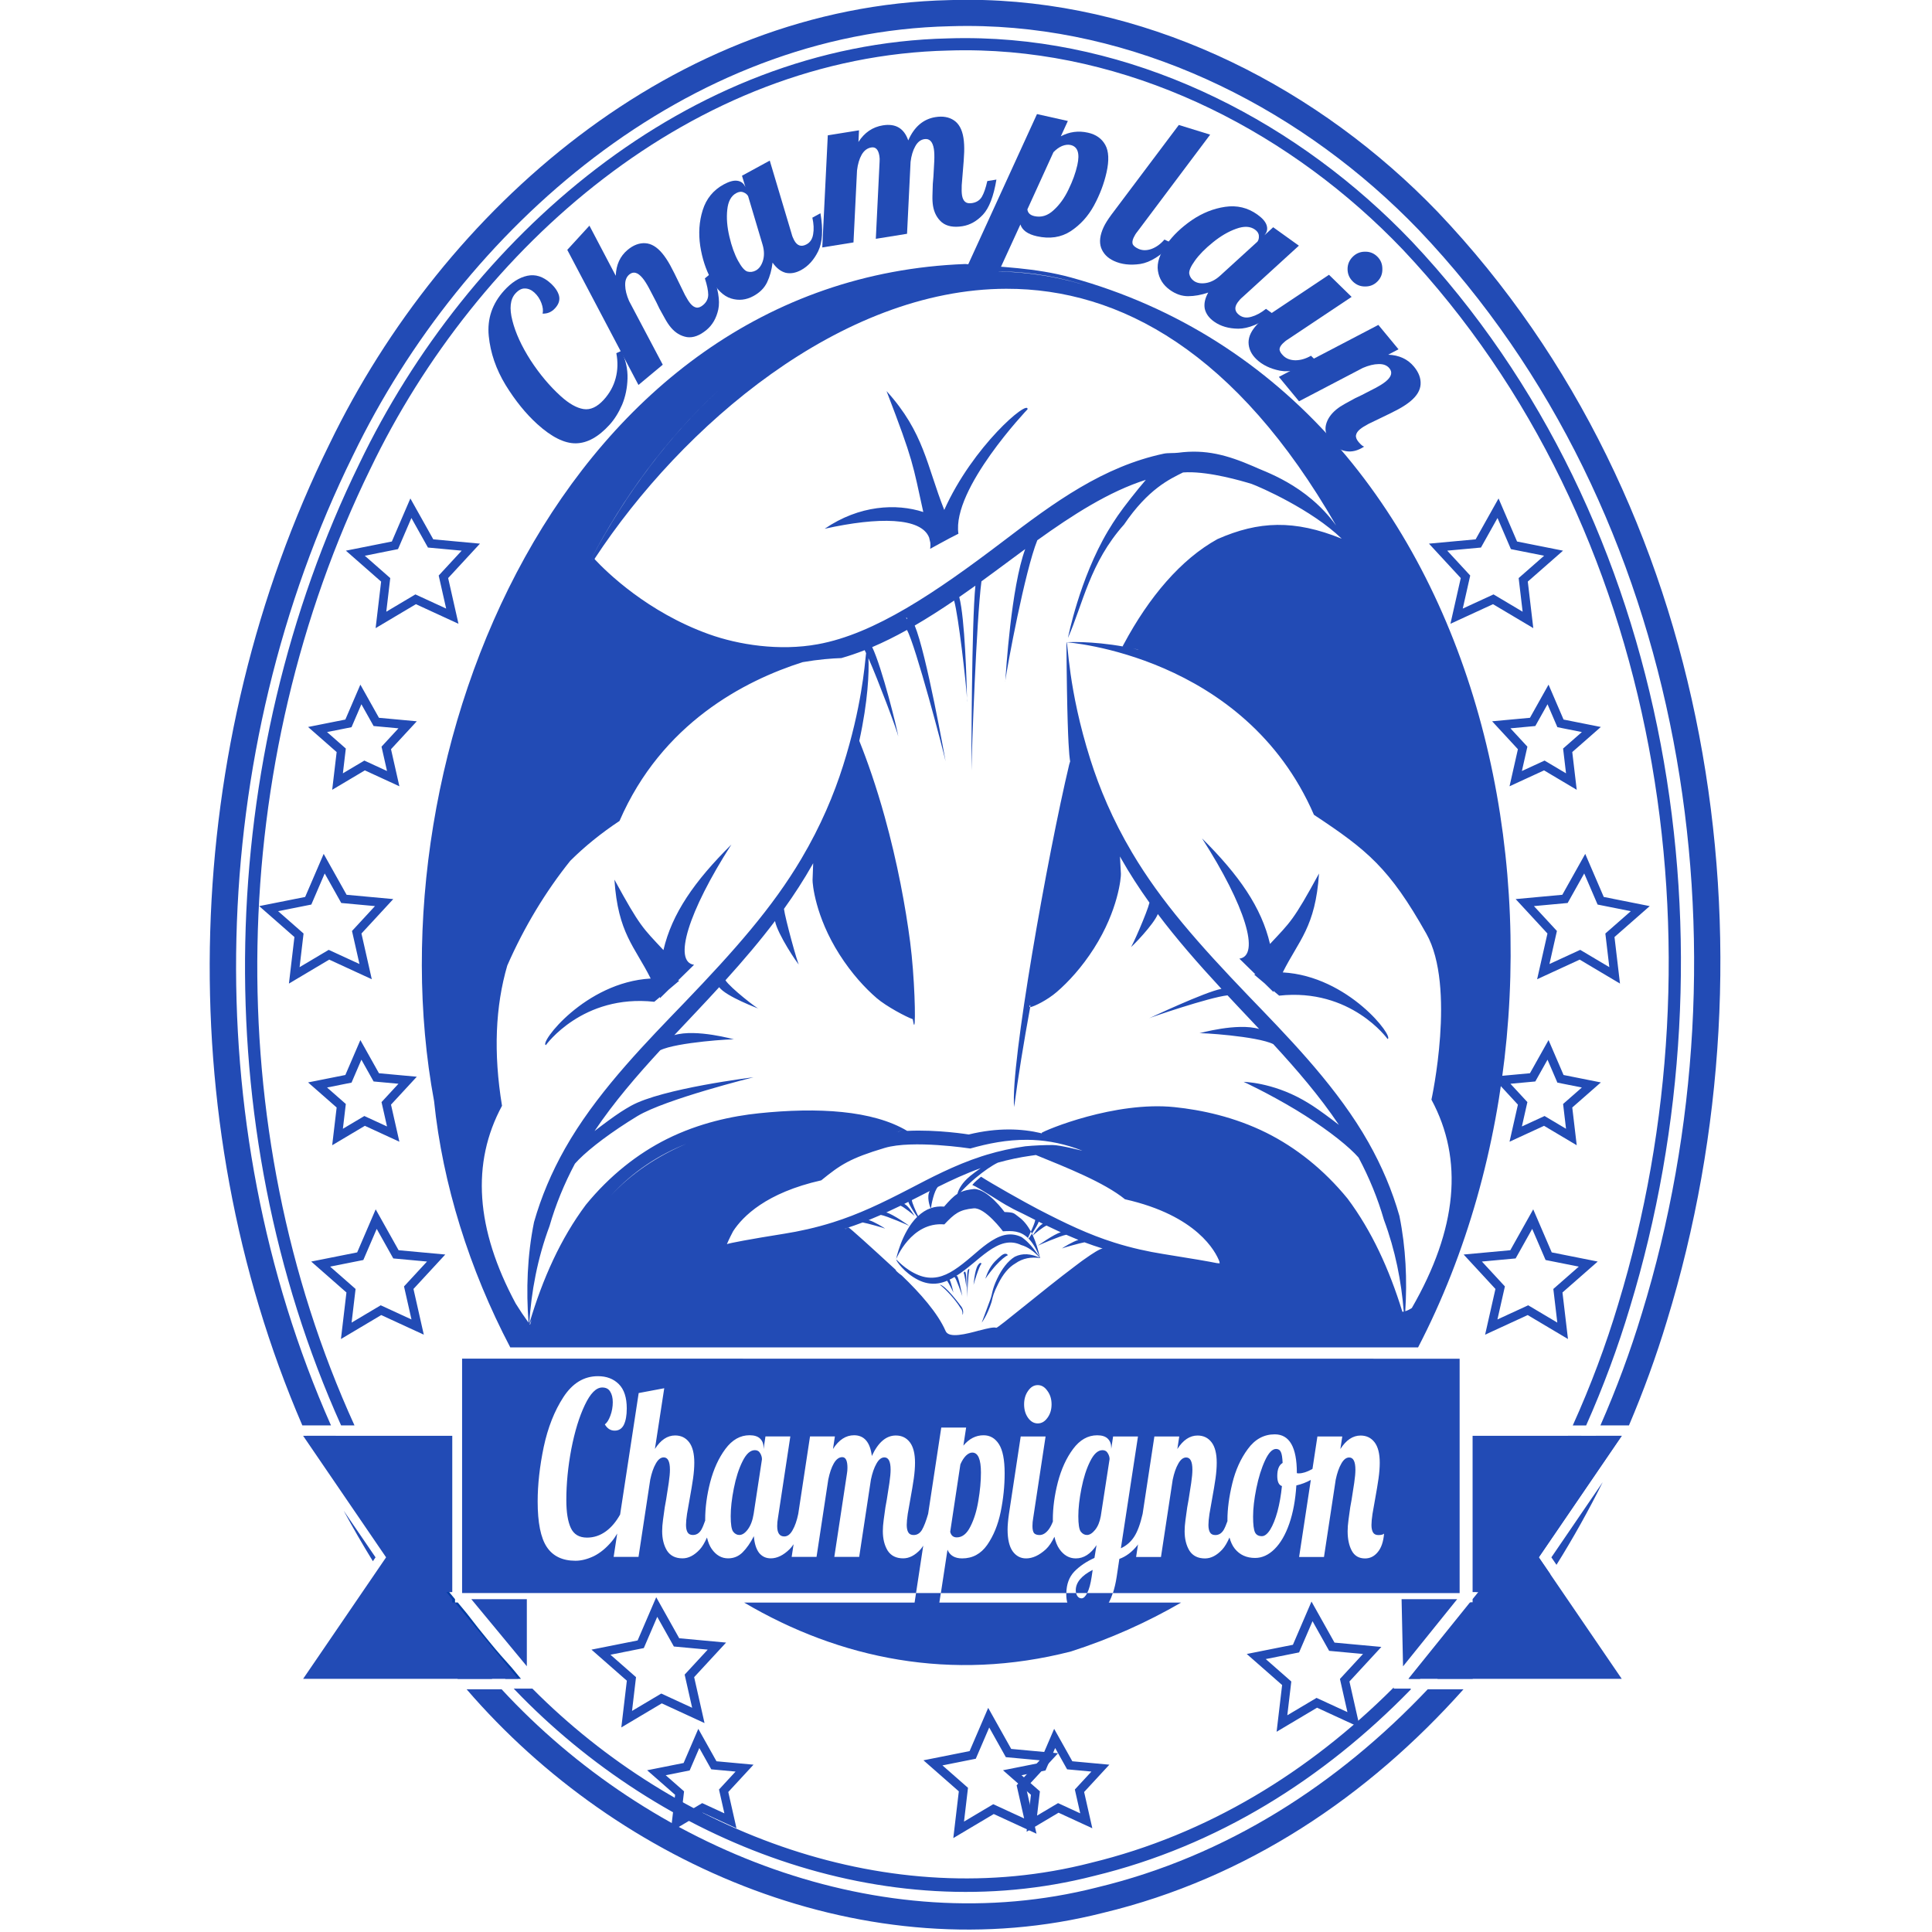 <?xml version="1.0" encoding="UTF-8" standalone="no"?>
<!-- Created with Inkscape (http://www.inkscape.org/) -->

<svg
   width="160"
   height="160"
   viewBox="0 0 42.333 42.333"
   version="1.1"
   id="svg38435"
   inkscape:version="1.1.1 (3bf5ae0d25, 2021-09-20)"
   sodipodi:docname="favicon.svg"
   inkscape:export-filename="C:\Users\pigel\OneDrive\Documents\GitHub\ChamplainChampignon\Content\FaviconLogo400x400.png"
   inkscape:export-xdpi="240"
   inkscape:export-ydpi="240"
   xmlns:inkscape="http://www.inkscape.org/namespaces/inkscape"
   xmlns:sodipodi="http://sodipodi.sourceforge.net/DTD/sodipodi-0.dtd"
   xmlns="http://www.w3.org/2000/svg"
   xmlns:svg="http://www.w3.org/2000/svg"
   xmlns:rdf="http://www.w3.org/1999/02/22-rdf-syntax-ns#"
   xmlns:cc="http://creativecommons.org/ns#"
   xmlns:dc="http://purl.org/dc/elements/1.1/">
  <title
     id="title38760">Draft Logo</title>
  <sodipodi:namedview
     id="namedview38437"
     pagecolor="#505050"
     bordercolor="#ffffff"
     borderopacity="1"
     inkscape:pageshadow="0"
     inkscape:pageopacity="0"
     inkscape:pagecheckerboard="1"
     inkscape:document-units="mm"
     showgrid="false"
     inkscape:zoom="2.5620931"
     inkscape:cx="105.96805"
     inkscape:cy="101.28438"
     inkscape:window-width="1920"
     inkscape:window-height="1017"
     inkscape:window-x="-8"
     inkscape:window-y="-8"
     inkscape:window-maximized="1"
     inkscape:current-layer="layer1"
     units="px" />
  <defs
     id="defs38432" />
  <g
     inkscape:label="Layer 1"
     inkscape:groupmode="layer"
     id="layer1">
    <g
       id="g1036"
       transform="matrix(0.173,0,0,0.173,2.788,-4)">
      <path
         id="path47816"
         style="fill:#224bb5;fill-opacity:1;stroke:none;stroke-width:0.061px;stroke-linecap:butt;stroke-linejoin:miter;stroke-opacity:1"
         d="M 106.138,56.56 C 55.342,58.476 30.648,118.329 38.863,162.587 c 1.083,10.507 4.459,21.288 9.649,31.188 H 163.494 C 188.231,146.111 173.935,73.233 119.52,58.265 115.06,57.038 110.599,56.936 106.138,56.56 Z m 4.743,0.945 c 3.8,0.083 7.436,0.749 10.893,1.878 0.394,0.129 0.788,0.258 1.178,0.399 -0.392,-0.137 -0.784,-0.275 -1.178,-0.399 -4.182,-1.324 -8.441,-1.929 -12.697,-1.873 v 0 c -0.407,0.005 -0.814,0.025 -1.221,0.043 0.105,-0.005 0.209,-0.016 0.315,-0.021 l 0.904,-0.022 v 0 c 0.606,-0.016 1.208,-0.017 1.805,-0.004 z m 0.492,2.192 c 14.371,-0.019 29.158,8.069 41.74,29.989 -3.797,-5.264 -9.256,-6.881 -10.491,-7.505 -3.307,-1.43 -6.049,-2.181 -9.514,-1.718 -0.491,0.066 -1.321,0.012 -1.808,0.114 -7.671,1.627 -13.854,6.128 -20.356,11.096 -8.568,6.512 -16.293,11.744 -23.486,13.045 -4.859,0.889 -10.046,0.072 -13.79,-1.274 -7.763,-2.788 -12.934,-7.849 -14.464,-9.492 l 0.012,-0.093 C 70.255,77.068 90.369,59.724 111.373,59.696 Z m -22.33,2.92 c -0.09,0.045 -0.179,0.092 -0.268,0.137 0.09,-0.045 0.178,-0.092 0.268,-0.137 z m -1.636,0.854 c -0.214,0.117 -0.427,0.237 -0.641,0.357 0.213,-0.119 0.426,-0.24 0.641,-0.357 z m -1.624,0.918 c -0.299,0.176 -0.598,0.357 -0.895,0.54 0.297,-0.182 0.595,-0.363 0.895,-0.54 z m -1.617,0.986 c -0.356,0.225 -0.71,0.457 -1.064,0.691 0.353,-0.234 0.706,-0.465 1.064,-0.691 z m -1.61,1.055 c -0.395,0.268 -0.787,0.543 -1.178,0.822 0.39,-0.278 0.782,-0.553 1.178,-0.822 z m -1.597,1.122 c -0.419,0.305 -0.836,0.616 -1.25,0.934 0.413,-0.316 0.83,-0.628 1.25,-0.934 z m -1.589,1.193 c -0.432,0.335 -0.86,0.678 -1.287,1.027 0.425,-0.348 0.854,-0.69 1.287,-1.027 z m -1.571,1.259 c -0.444,0.367 -0.885,0.743 -1.323,1.125 0.437,-0.381 0.877,-0.756 1.323,-1.125 z m -1.542,1.315 c -0.465,0.409 -0.927,0.827 -1.385,1.253 0.457,-0.424 0.918,-0.842 1.385,-1.253 z m 19.914,1.337 c 3.44,8.941 3.299,9.193 4.653,15.314 -3.415,-1.108 -8.093,-0.883 -12.492,2.123 6.823,-1.519 12.241,-1.453 13.234,1.122 0.053,0.226 0.095,0.415 0.151,0.653 0.022,0.238 0.018,0.492 -0.021,0.764 l 1.134,-0.623 1.341,-0.723 1.101,-0.564 c -0.831,-5.707 8.759,-15.765 8.759,-15.765 0.132,-1.31 -6.945,4.684 -10.552,12.751 -2.231,-5.628 -2.547,-9.805 -7.307,-15.053 z m -21.423,0.03 C 68.641,78.386 63.193,85.534 58.792,93.858 l 0.163,0.164 c 0.01,0.014 0.021,0.028 0.031,0.042 -0.063,-0.069 -0.133,-0.136 -0.195,-0.206 4.019,-7.7 9.436,-15.087 15.956,-21.173 z m 59.544,10.249 c 2.911,-0.048 6.761,1.062 8.113,1.476 1.039,0.377 7.579,3.226 11.417,6.939 -5.998,-2.428 -10.518,-2.248 -15.736,0.051 -4.633,2.551 -8.681,7.351 -11.868,13.303 -0.079,0.143 -0.108,0.197 -0.155,0.282 0.09,0.015 0.171,0.037 0.256,0.052 -4.307,-0.786 -7.349,-0.572 -7.364,-0.572 0,0 22.56,1.576 31.347,21.855 6.794,4.493 9.563,6.758 14.237,15.061 3.784,6.696 0.645,21.017 0.645,21.017 4.093,7.591 3.282,16.383 -2.484,26.391 -0.283,0.184 -0.561,0.321 -0.831,0.404 0.25,-3.924 0.081,-8.008 -0.739,-12.06 -0.903,-3.187 -2.226,-6.318 -3.93,-9.33 -0.241,-0.426 -0.489,-0.848 -0.743,-1.266 -4.004,-6.566 -9.647,-12.292 -14.427,-17.258 -6.285,-6.55 -11.089,-11.968 -14.757,-18.163 -2.481,-4.183 -4.151,-8.209 -5.279,-11.771 -2.876,-9.076 -2.807,-14.89 -3.04,-14.881 0.124,18.764 0.727,13.977 0.346,15.508 -2.705,11.342 -7.482,38.069 -6.97,43.364 0.499,-3.797 1.212,-8.165 2.032,-12.647 -0.237,-0.023 0.102,-0.555 0,0 0.533,-0.103 2.148,-0.881 3.37,-1.933 1.46,-1.258 3.165,-3.1 4.712,-5.527 3.095,-4.856 3.431,-9.024 3.409,-9.43 l -0.119,-2.203 c 0.044,0.079 0.083,0.156 0.128,0.235 1.09,1.926 2.293,3.783 3.608,5.619 -0.26,1.131 -2.254,5.723 -2.379,5.648 0.167,-0.062 2.915,-2.877 3.437,-4.207 2.34,3.108 5.021,6.192 8.059,9.473 -2.039,0.363 -9.181,3.737 -9.181,3.737 0.003,-0.054 7.665,-2.675 9.95,-2.914 0.406,0.434 0.801,0.862 1.219,1.304 0.9,0.955 1.845,1.955 2.787,2.956 -2.782,-0.824 -7.616,0.56 -7.604,0.551 -0.085,-0.108 7.349,0.348 9.39,1.366 2.938,3.189 5.88,6.595 8.317,10.231 -0.998,-0.781 -2.49,-1.879 -3.315,-2.413 -0.426,-0.276 -0.852,-0.533 -1.277,-0.773 -3.944,-2.215 -7.475,-2.265 -7.475,-2.265 0,0 3.053,1.403 6.625,3.547 0.396,0.237 0.795,0.486 1.2,0.747 3.152,2.02 5.557,3.951 6.729,5.291 1.365,2.569 2.446,5.214 3.215,7.893 1.446,3.873 2.209,7.816 2.51,11.621 -0.058,0.012 -0.116,0.019 -0.173,0.026 -1.677,-5.44 -3.893,-10.25 -6.937,-14.33 -3.024,-3.704 -6.572,-6.488 -10.273,-8.337 -4.09,-2.035 -8.275,-2.906 -11.636,-3.256 -7.538,-0.785 -16.397,2.9 -16.913,3.295 0.036,0.037 0.084,0.054 0.126,0.083 l -0.176,-0.045 c 0,-0.006 0.034,-0.025 0.05,-0.037 -1.266,-0.298 -2.626,-0.469 -4.082,-0.469 -1.585,0 -3.281,0.196 -5.084,0.637 0,0 -3.972,-0.651 -7.798,-0.456 -4.373,-2.61 -11.32,-3.007 -18.789,-2.23 -3.361,0.35 -7.546,1.221 -11.636,3.256 -3.701,1.848 -7.249,4.633 -10.273,8.337 -3.18,4.262 -5.463,9.313 -7.164,15.055 -0.002,-0.002 -0.003,-0.004 -0.004,-0.006 0.257,-4.032 1.03,-8.24 2.57,-12.366 0.768,-2.679 1.85,-5.324 3.215,-7.893 1.173,-1.339 3.577,-3.271 6.729,-5.29 0.405,-0.261 0.804,-0.509 1.2,-0.746 3.571,-2.144 14.689,-4.908 14.689,-4.908 0,0 -11.596,1.411 -15.539,3.625 -0.426,0.24 -0.852,0.497 -1.278,0.773 -0.824,0.534 -2.317,1.632 -3.315,2.413 2.437,-3.636 5.379,-7.042 8.317,-10.231 2.041,-1.018 9.476,-1.474 9.391,-1.367 0.012,0.008 -4.822,-1.375 -7.605,-0.551 0.942,-1.001 1.886,-2.001 2.786,-2.956 1.005,-1.063 1.961,-2.095 2.895,-3.115 0.865,1.188 5.043,2.736 5.043,2.736 -0.137,0.07 -3.651,-2.666 -4.247,-3.613 2.311,-2.559 4.405,-5.025 6.275,-7.501 0.324,1.674 2.864,5.447 3.033,5.51 -0.127,0.077 -1.761,-5.887 -1.897,-7.05 1.317,-1.838 2.521,-3.697 3.612,-5.625 0.031,-0.054 0.057,-0.107 0.087,-0.161 l -0.079,2.129 c -0.015,0.406 0.314,4.574 3.409,9.43 1.546,2.427 3.251,4.269 4.712,5.527 1.226,1.056 3.781,2.409 4.569,2.669 0.077,0.464 0.142,0.756 0.187,0.722 0.206,-0.152 0.05,-6.151 -0.516,-10.488 -0.58,-4.443 -1.601,-10.024 -3.228,-15.884 -1.058,-3.813 -2.174,-7.003 -3.213,-9.601 1.106,-5.048 1.244,-8.689 1.159,-10.469 1.227,2.785 3.609,9.092 3.781,9.919 -0.15,-1.005 -2.047,-8.695 -3.305,-11.322 1.45,-0.616 2.913,-1.345 4.402,-2.174 1.084,1.917 4.619,15.349 4.891,16.632 -0.084,-0.471 -2.433,-13.665 -3.91,-17.19 1.625,-0.944 3.285,-2.003 4.992,-3.164 0.559,2.011 1.488,10.198 1.63,12.342 -0.045,-2.061 -0.262,-10.073 -0.979,-12.788 0.673,-0.464 1.354,-0.943 2.044,-1.438 -0.483,4.758 -0.504,21.885 -0.505,23.424 0.044,-2.469 0.634,-19.139 1.272,-23.977 0.561,-0.407 1.128,-0.822 1.701,-1.247 1.249,-0.92 2.531,-1.879 3.841,-2.839 -1.782,4.835 -2.445,15.62 -2.51,16.619 0.22,-1.701 2.477,-13.857 4.042,-17.733 4.406,-3.166 9.075,-6.179 13.747,-7.655 -1.12,1.308 -2.742,3.353 -3.56,4.545 -0.425,0.619 -0.833,1.257 -1.225,1.913 -3.623,6.084 -5.081,13.57 -5.081,13.57 1.914,-4.341 2.765,-9.505 7.11,-14.374 3.06,-4.501 5.755,-5.735 7.468,-6.588 0.185,-0.014 0.375,-0.022 0.569,-0.026 z m 19.997,7.471 c 0.022,0.043 0.044,0.085 0.063,0.124 -0.021,-0.041 -0.042,-0.083 -0.063,-0.124 z m -55.595,10.936 c 0.036,0.005 0.091,0.073 0.079,0.209 -0.135,-0.142 -0.12,-0.215 -0.079,-0.209 z m 28.684,3.912 c 0.203,0.044 0.38,0.071 0.618,0.126 v 0 c 0.021,0.011 0.05,0.024 0.071,0.035 -0.23,-0.053 -0.465,-0.113 -0.689,-0.161 z M 93.4,105.468 c 0.047,0.087 0.121,0.257 0.179,0.377 -0.188,1.638 -0.561,6.828 -2.922,14.278 -1.128,3.562 -2.798,7.588 -5.279,11.771 -3.667,6.194 -8.472,11.612 -14.757,18.163 -4.779,4.967 -10.423,10.692 -14.426,17.258 -0.254,0.417 -0.501,0.839 -0.743,1.266 -1.704,3.012 -3.027,6.143 -3.93,9.33 -0.868,4.285 -1.008,8.608 -0.692,12.738 -0.581,-0.798 -1.123,-1.608 -1.63,-2.428 -5.08,-9.453 -5.641,-17.797 -1.733,-25.045 -1.104,-6.714 -0.838,-12.603 0.667,-17.763 2.143,-4.898 4.885,-9.413 7.978,-13.264 1.831,-1.824 3.913,-3.505 6.238,-5.05 5.359,-12.369 15.836,-17.774 23.199,-20.113 1.984,-0.343 3.68,-0.475 4.899,-0.515 0.982,-0.279 1.964,-0.614 2.952,-1.002 z m 17.821,3.813 c -0.017,0.134 -0.022,0.206 -0.013,0.201 0,0.002 0.01,-0.152 0.013,-0.201 z m -4.864,2.245 c 0.007,0.311 0.01,0.52 0.01,0.52 0.015,-0.027 0.01,-0.217 -0.01,-0.52 z m -8.699,4.875 c 0.007,0.044 0.01,0.076 0.01,0.093 0.007,-0.009 0,-0.045 -0.01,-0.093 z m 9.259,4.323 c -0.007,0.195 -0.007,0.311 0,0.316 z m 29.214,8.584 c 5.501,8.562 7.393,14.864 4.728,15.232 l 2.025,1.984 c -0.053,0.01 -0.105,0.016 -0.158,0.027 l 1.34,1.13 1.11,1.087 c 0.003,-0.049 0.003,-0.096 0.007,-0.145 l 0.714,0.602 c 9.102,-0.993 13.732,5.49 13.732,5.49 0.892,-0.194 -4.939,-7.968 -13.276,-8.434 2.038,-4.086 4.142,-5.726 4.593,-12.526 -3.271,5.999 -3.608,6.133 -6.207,8.922 -1.075,-4.625 -3.917,-8.709 -8.607,-13.369 z m -59.612,0.777 c 0,0 0,0 0,4.9e-4 z m 0,4.9e-4 c -4.69,4.66 -7.531,8.744 -8.606,13.369 -2.599,-2.789 -2.936,-2.922 -6.207,-8.922 0.451,6.8 2.555,8.44 4.593,12.526 -8.336,0.466 -14.168,8.24 -13.276,8.435 0,0 4.63,-6.483 13.732,-5.49 l 0.714,-0.602 c 0.004,0.049 0.004,0.096 0.007,0.145 l 1.109,-1.087 1.339,-1.13 c -0.053,-0.011 -0.105,-0.017 -0.158,-0.027 l 2.026,-1.984 c -2.665,-0.368 -0.774,-6.67 4.727,-15.232 z m 21.549,36.175 c 0.376,-0.191 0.29,-0.146 -0.453,0.243 -0.005,-0.001 -0.011,-0.003 -0.016,-0.004 0.112,-0.057 0.393,-0.2 0.469,-0.239 z m -0.679,0.187 c 0.025,0.004 0.051,0.006 0.075,0.01 -0.008,8.3e-4 -0.015,0.002 -0.023,0.003 -0.017,-0.004 -0.035,-0.008 -0.053,-0.013 z m 19.9,0.714 c 0.002,5e-4 0.004,0.002 0.006,0.002 -0.086,0.034 -0.089,0.034 -0.006,-0.002 z m -3.331,0.322 c 1.985,0.014 4.073,0.33 6.278,1.106 0.237,0.084 0.476,0.173 0.716,0.268 -0.009,0 -0.019,0 -0.03,0 -0.186,-0.035 -2.744,-0.711 -3.718,-0.711 -1.14,0.002 -2.294,0.05 -3.446,0.158 -1.66,0.232 -3.299,0.591 -4.883,1.067 -0.224,0.067 -0.447,0.137 -0.666,0.208 -3.461,1.124 -6.519,2.754 -9.17,4.133 -3.496,1.813 -6.38,3.193 -9.643,4.221 -2.203,0.695 -4.31,1.148 -6.167,1.443 -4.481,0.712 -6.982,1.201 -7.238,1.312 l -0.036,0.001 c 0,0 0.284,-0.691 0.785,-1.628 1.215,-1.871 4.174,-4.869 11.162,-6.444 2.445,-1.993 3.666,-2.797 8.034,-4.104 3.524,-1.054 10.844,0.074 10.844,0.074 2.245,-0.64 4.628,-1.12 7.18,-1.102 z m -43.153,0.51 c -3.631,1.537 -6.925,3.71 -9.598,6.601 2.818,-3.088 6.096,-5.197 9.598,-6.601 z m 44.278,1.417 c 3.831,1.563 8.636,3.455 11.287,5.605 9.155,2.063 11.49,6.657 11.961,7.887 0.007,0.075 0.028,0.23 0.028,0.23 0,0 -0.311,-0.028 -0.365,-0.032 -0.912,-0.19 -3.227,-0.588 -6.816,-1.159 -1.857,-0.295 -3.965,-0.747 -6.168,-1.443 -3.262,-1.028 -6.146,-2.408 -9.643,-4.221 -1.739,-0.905 -5.952,-3.285 -7.225,-4.119 l -0.576,0.495 c -0.183,0.157 -0.391,0.365 -0.531,0.548 1.037,0.451 3.704,2.279 4.668,2.759 0.752,0.449 1.184,0.585 2.602,1.321 0.235,0.12 0.468,0.238 0.698,0.355 -0.038,0.301 -0.283,0.887 -0.549,1.474 -0.421,-0.787 -0.932,-1.427 -1.543,-1.86 -0.658,-0.486 -0.536,-0.565 -1.796,-0.62 0,0 -2.085,-2.899 -3.849,-2.915 -0.731,0.074 -1.262,0.195 -1.712,0.397 0.344,-0.363 0.826,-0.851 1.464,-1.422 0.13,-0.116 0.266,-0.234 0.408,-0.352 1.092,-0.918 2.13,-1.619 2.842,-1.959 1.355,-0.381 2.742,-0.675 4.143,-0.873 0.189,-0.036 0.455,-0.062 0.672,-0.095 z m -6.979,1.66 c -0.421,0.291 -1.019,0.73 -1.308,0.971 -0.15,0.125 -0.291,0.25 -0.423,0.376 -0.836,0.798 -1.125,1.525 -1.234,1.918 v 0 c -0.544,0.344 -1.012,0.852 -1.679,1.609 -0.608,-0.055 -1.159,0.02 -1.661,0.189 0.037,-0.401 0.376,-2.156 0.875,-2.684 1.698,-0.845 3.512,-1.689 5.43,-2.377 z m -6.459,2.895 v 0 c -0.42,0.733 -0.003,1.912 0.101,2.186 0.018,-0.006 0.034,-0.014 0.052,-0.019 -0.002,0.03 -0.017,0.108 -0.017,0.121 -0.003,-0.007 -0.026,-0.073 -0.036,-0.101 -0.598,0.21 -1.118,0.562 -1.576,0.989 -0.347,-0.723 -0.746,-1.62 -0.796,-2.017 0.231,-0.116 0.463,-0.234 0.698,-0.355 0.512,-0.261 1.037,-0.53 1.574,-0.803 z m -41.053,1.328 c -0.071,0.083 -0.145,0.164 -0.215,0.248 0.071,-0.085 0.144,-0.164 0.215,-0.248 z m 38.344,0.049 c 0.094,0.38 0.644,1.212 1.118,1.9 -1.985,1.949 -2.679,5.376 -2.679,5.376 0,0 1.906,-4.785 6.114,-4.419 1.298,-1.368 1.903,-1.862 3.707,-2.033 1.456,-0.143 3.722,2.909 3.722,2.909 1.114,-0.07 2.183,-0.098 3.169,0.85 -0.002,-0.003 -0.003,-0.006 -0.005,-0.008 0.118,-0.24 0.245,-0.528 0.371,-0.807 0.045,0.083 0.088,0.168 0.131,0.254 0.393,-0.593 0.782,-1.213 0.856,-1.508 0.175,0.087 0.349,0.174 0.522,0.259 -0.535,0.252 -1.146,1.275 -1.266,1.483 0.002,0.005 0.005,0.009 0.007,0.014 0.205,-0.216 1.301,-1.093 1.729,-1.267 0.611,0.298 1.212,0.583 1.806,0.854 -0.864,0.222 -2.916,1.701 -2.917,1.702 0.019,-0.031 2.936,-1.293 3.614,-1.389 0.514,0.227 1.026,0.445 1.537,0.652 -0.656,0.172 -1.982,0.986 -2.091,1.084 0.141,-0.082 2.301,-0.692 2.857,-0.782 0.754,0.29 1.526,0.541 2.302,0.789 -0.339,0.026 -1.201,0.563 -2.314,1.355 -0.104,0.071 -0.206,0.145 -0.309,0.219 -0.057,0.041 -0.116,0.085 -0.174,0.128 -0.257,0.187 -0.512,0.379 -0.766,0.578 -3.976,2.984 -9.73,7.844 -9.913,7.76 -0.261,-0.12 -1.081,0.058 -2.101,0.333 -0.023,0.099 -0.029,0.162 -0.038,0.23 0,0 0,0 -0.002,0 0.015,-0.086 0.032,-0.176 0.033,-0.235 -1.695,0.458 -3.889,1.041 -4.302,0.086 -0.976,-2.257 -3.228,-4.813 -5.554,-7.039 -0.519,-0.362 -0.788,-0.66 -0.78,-0.697 0.005,-0.009 0.021,-0.002 0.057,0.018 -0.017,-0.015 -0.032,-0.03 -0.048,-0.045 -0.005,0.007 -0.008,0.027 -0.008,0.027 0,0 0.005,-0.022 0.005,-0.029 -3.061,-2.82 -5.853,-5.349 -5.97,-5.35 l -0.394,0.129 c 0.019,0.033 0.041,0.066 0.06,0.1 -0.015,-0.014 -0.095,-0.087 -0.103,-0.094 0.751,-0.242 1.492,-0.497 2.222,-0.778 0.565,0.093 2.72,0.701 2.856,0.783 -0.111,-0.098 -1.435,-0.911 -2.091,-1.084 0.513,-0.207 1.024,-0.425 1.539,-0.652 0.685,0.1 3.594,1.358 3.613,1.389 0,0 -2.052,-1.478 -2.917,-1.702 0.594,-0.271 1.195,-0.556 1.806,-0.854 0.44,0.179 1.605,1.115 1.761,1.297 -0.079,-0.138 -0.733,-1.263 -1.292,-1.527 0.172,-0.085 0.346,-0.171 0.52,-0.259 z m 15.766,4.27 v 0 c -0.007,0.007 -0.029,0.025 -0.033,0.031 0.003,-0.006 0.021,-0.035 0.027,-0.045 -0.036,-0.079 -0.073,-0.157 -0.111,-0.234 -0.145,0.219 -0.291,0.449 -0.421,0.636 -0.025,-0.026 -0.051,-0.051 -0.076,-0.075 0.021,0.032 0.041,0.064 0.061,0.097 0.005,-0.006 0.01,-0.015 0.015,-0.021 0.488,0.497 0.955,1.242 1.396,2.352 -0.698,-1.069 -1.462,-1.977 -2.276,-2.543 -0.625,-0.304 -1.272,-0.406 -1.927,-0.307 -0.093,0.014 -0.186,0.032 -0.278,0.053 -1.45,0.346 -2.876,1.625 -4.105,2.682 -1.619,1.385 -2.929,2.352 -4.289,2.629 -0.918,0.189 -1.748,0.045 -2.456,-0.242 -1.803,-0.729 -2.813,-2.064 -2.83,-1.956 -0.017,0.108 0.964,1.652 2.794,2.569 0.718,0.36 1.568,0.57 2.51,0.43 0.381,-0.058 0.76,-0.174 1.141,-0.333 0.177,0.241 0.811,1.476 0.788,1.502 0.002,-0.059 -0.283,-1.293 -0.476,-1.643 0.213,-0.102 0.426,-0.214 0.643,-0.344 -0.017,0.037 -0.027,0.067 -0.007,0.054 0.12,-0.082 0.973,2.334 0.973,2.373 0,-0.002 -0.523,-2.868 -0.74,-2.538 -0.015,-0.008 -0.023,-0.005 -0.035,-0.01 0.659,-0.414 1.343,-0.939 2.086,-1.559 1.234,-1.024 2.643,-2.273 4.035,-2.593 0.088,-0.021 0.178,-0.038 0.267,-0.051 0.629,-0.094 1.248,-0.002 1.845,0.285 0.839,0.226 1.635,0.821 2.36,1.611 -1.134,-0.517 -2.19,-0.613 -3.176,-0.124 -0.876,0.543 -1.631,1.53 -2.233,2.796 -0.665,1.401 -0.579,1.854 -0.861,2.617 -0.838,2.266 -1.084,2.92 -1.084,2.92 0,0 0.695,-0.873 1.249,-2.628 0.175,-0.754 0.211,-1.037 0.853,-2.317 0.581,-1.163 1.304,-2.053 2.142,-2.537 0.965,-0.679 2.002,-0.849 3.135,-0.686 0.003,0.008 0.007,0.014 0.01,0.022 -0.002,-0.008 -0.003,-0.014 -0.005,-0.022 0.01,0.002 0.019,0.002 0.028,0.003 -0.015,-0.022 -0.029,-0.041 -0.043,-0.063 -0.222,-1.016 -0.516,-1.966 -0.892,-2.791 z m 3.678,1.636 c -0.005,0.004 -0.01,0.006 -0.008,0.008 0,-0.002 0.005,-0.005 0.008,-0.008 z m -7.174,0.668 c -0.126,0.007 -0.293,0.069 -0.504,0.234 -0.181,0.141 -0.622,0.546 -0.819,0.758 -0.08,0.087 -0.158,0.176 -0.232,0.268 -0.685,0.852 -0.96,1.9 -0.96,1.9 0,0 0.476,-0.706 1.12,-1.457 0.071,-0.083 0.145,-0.166 0.221,-0.249 0.629,-0.686 1.18,-1.138 1.496,-1.261 -0.012,-0.067 -0.112,-0.206 -0.322,-0.194 z m -3.132,1.164 c -0.018,0 -0.037,0.003 -0.058,0.011 -0.081,0.031 -0.18,0.128 -0.291,0.307 -0.397,0.638 -0.533,2.462 -0.533,2.458 -0.027,0.01 0.706,-2.449 1.011,-2.675 -0.031,-0.064 -0.075,-0.1 -0.129,-0.101 z m -1.509,0.785 c -0.036,0.015 -0.074,0.068 -0.119,0.189 -0.124,0.334 -0.065,3.421 -0.065,3.421 -0.01,-0.01 0.142,-3.368 0.289,-3.576 -0.035,-0.028 -0.069,-0.049 -0.105,-0.034 z m -0.5,0.316 v 0 c -0.06,0.025 -0.128,0.145 -0.144,0.172 0.1,-0.066 0.381,1.827 0.356,1.862 0,0 0.057,-1.86 -0.157,-2.022 -0.017,-0.019 -0.035,-0.021 -0.055,-0.013 z m -3.151,1.655 c 0.775,0.592 1.968,1.884 2.607,2.931 0.37,0.38 0.241,0.905 0.28,0.883 0.039,-0.021 0.195,-0.514 -0.129,-1.003 -0.35,-0.461 -2.057,-2.744 -2.759,-2.811 z m -3.794,0.975 c 0.003,0.002 0.005,0.005 0.008,0.007 -0.002,-8.4e-4 -0.003,-0.002 -0.004,-0.003 -0.002,-0.001 -0.003,-0.003 -0.004,-0.004 z m -47.9,3.47 c -0.073,0.219 -0.141,0.431 -0.2,0.628 -0.016,-0.022 -0.031,-0.044 -0.048,-0.067 0.081,-0.19 0.166,-0.374 0.248,-0.562 z m 58.568,1.362 c 0.061,-0.002 0.113,8.3e-4 0.161,0.007 -0.055,-0.006 -0.118,-0.002 -0.176,-0.005 0.004,0 0.011,-0.002 0.015,-0.002 z m -31.65,34.455 c 12.107,7.136 26.256,10.073 41.383,6.193 4.987,-1.601 9.638,-3.69 13.958,-6.193 z"
         sodipodi:nodetypes="ccccscsscssscccsssccsccccccscccccccccccccccccccccccccccccccccccccccccccccscccccccccccccscccccccccssscccccccccccccsccccccccccscccccccsccccccccccscccccccccccscccsccscccccccccccccccccccsccccscccscscsscccccccccccccccccccccccccccccccccccccccccccccsccscccccccccccccsccscccccccssccccsccccccccscsccccccccscccscccccccccccccccscssccccsccccccccscccccccccccccccccccccccccccscscsccscccccccccccccccccccccscccccccccsccccsccccccccccccsccccsccccccccccccccsssccsccssscccsssccssscccsccsccccccccccsccscccc" />
      <path
         id="path34110"
         style="color:#000000;fill:#224bb5;fill-opacity:1;stroke-width:0.166;-inkscape-stroke:none"
         d="m 42.411,195.201 v 29.687 h 9.096 48.399 l 0.913,-6.004 c -0.115,0.172 -0.229,0.353 -0.35,0.483 -0.7,0.753 -1.429,1.129 -2.187,1.129 -0.889,0 -1.546,-0.326 -1.969,-0.977 -0.408,-0.671 -0.612,-1.495 -0.612,-2.472 0,-0.427 0.036,-0.905 0.109,-1.434 0.073,-0.549 0.146,-1.078 0.219,-1.587 0.088,-0.509 0.146,-0.834 0.175,-0.977 0.117,-0.712 0.226,-1.414 0.328,-2.106 0.102,-0.692 0.153,-1.251 0.153,-1.678 0,-1.038 -0.263,-1.556 -0.787,-1.556 -0.379,0 -0.714,0.264 -1.006,0.793 -0.292,0.509 -0.525,1.18 -0.7,2.014 l -1.487,9.796 h -3.15 l 1.597,-10.528 c 0.044,-0.244 0.066,-0.498 0.066,-0.763 0,-0.895 -0.219,-1.343 -0.656,-1.343 -0.408,0 -0.766,0.264 -1.072,0.793 -0.292,0.509 -0.525,1.19 -0.7,2.045 l -1.487,9.796 h -3.15 l 0.244,-1.604 c -0.163,0.241 -0.331,0.454 -0.506,0.627 -0.787,0.773 -1.582,1.16 -2.384,1.16 -0.612,0 -1.108,-0.234 -1.487,-0.702 -0.365,-0.488 -0.583,-1.19 -0.656,-2.106 -0.423,0.834 -0.897,1.516 -1.422,2.045 -0.51,0.509 -1.123,0.763 -1.837,0.763 -0.831,0 -1.524,-0.397 -2.078,-1.19 -0.265,-0.379 -0.462,-0.867 -0.6,-1.45 -0.286,0.645 -0.587,1.163 -0.909,1.511 -0.7,0.753 -1.429,1.129 -2.187,1.129 -0.889,0 -1.546,-0.326 -1.968,-0.977 -0.408,-0.671 -0.612,-1.495 -0.612,-2.472 0,-0.427 0.036,-0.905 0.109,-1.434 0.073,-0.549 0.146,-1.078 0.219,-1.587 0.087,-0.509 0.146,-0.834 0.175,-0.977 0.117,-0.712 0.226,-1.414 0.328,-2.106 0.102,-0.692 0.153,-1.251 0.153,-1.678 0,-1.038 -0.262,-1.556 -0.787,-1.556 -0.379,0 -0.714,0.264 -1.006,0.793 -0.292,0.509 -0.525,1.18 -0.7,2.014 l -1.487,9.796 h -3.15 l 0.452,-2.956 c -0.205,0.346 -0.423,0.677 -0.67,0.972 -0.714,0.854 -1.48,1.485 -2.297,1.892 -0.817,0.387 -1.589,0.58 -2.318,0.58 -1.648,0 -2.858,-0.58 -3.631,-1.74 -0.773,-1.16 -1.159,-3.082 -1.159,-5.768 0,-2.136 0.255,-4.435 0.766,-6.897 0.525,-2.462 1.356,-4.567 2.493,-6.317 1.152,-1.77 2.61,-2.655 4.374,-2.655 1.094,0 1.976,0.336 2.647,1.007 0.671,0.671 1.006,1.699 1.006,3.082 0,0.875 -0.124,1.567 -0.372,2.075 -0.248,0.488 -0.634,0.732 -1.159,0.732 -0.525,0 -0.94,-0.264 -1.247,-0.793 0.262,-0.183 0.496,-0.549 0.7,-1.099 0.204,-0.549 0.306,-1.119 0.306,-1.709 0,-0.549 -0.109,-0.997 -0.328,-1.343 -0.204,-0.346 -0.54,-0.519 -1.006,-0.519 -0.773,0 -1.509,0.743 -2.209,2.228 -0.7,1.465 -1.269,3.316 -1.706,5.554 -0.423,2.238 -0.634,4.394 -0.634,6.47 0,1.546 0.19,2.726 0.569,3.54 0.379,0.814 1.064,1.221 2.056,1.221 0.86,0 1.655,-0.264 2.384,-0.793 0.695,-0.504 1.294,-1.218 1.804,-2.13 l 2.352,-15.387 3.237,-0.61 -1.181,7.69 c 0.729,-1.139 1.582,-1.709 2.559,-1.709 0.744,0 1.334,0.285 1.772,0.855 0.437,0.57 0.656,1.434 0.656,2.594 0,0.59 -0.051,1.251 -0.153,1.984 -0.102,0.712 -0.248,1.587 -0.437,2.625 -0.117,0.631 -0.226,1.251 -0.328,1.862 -0.087,0.59 -0.131,1.058 -0.131,1.404 0,0.407 0.066,0.722 0.197,0.946 0.131,0.224 0.357,0.336 0.678,0.336 0.437,0 0.787,-0.214 1.05,-0.641 0.169,-0.289 0.339,-0.711 0.508,-1.195 0,-0.041 -0.005,-0.075 -0.005,-0.117 0,-1.506 0.211,-3.082 0.634,-4.73 0.437,-1.668 1.079,-3.072 1.925,-4.211 0.86,-1.16 1.881,-1.739 3.062,-1.739 0.598,0 1.043,0.142 1.334,0.427 0.292,0.285 0.438,0.661 0.438,1.129 v 0.214 l 0.241,-1.617 h 3.15 l -1.575,10.376 c -0.058,0.305 -0.087,0.631 -0.087,0.977 0,0.875 0.299,1.312 0.897,1.312 0.408,0 0.758,-0.264 1.05,-0.793 0.305,-0.527 0.544,-1.216 0.719,-2.065 l 1.49,-9.806 h 3.15 l -0.241,1.587 c 0.744,-1.16 1.633,-1.739 2.668,-1.739 1.283,0 2.034,0.875 2.253,2.624 0.802,-1.729 1.815,-2.594 3.04,-2.594 0.744,0 1.334,0.285 1.772,0.855 0.437,0.57 0.656,1.434 0.656,2.594 0,0.59 -0.051,1.251 -0.153,1.984 -0.102,0.712 -0.248,1.587 -0.437,2.625 -0.117,0.631 -0.226,1.251 -0.328,1.862 -0.087,0.59 -0.131,1.058 -0.131,1.404 0,0.407 0.066,0.722 0.197,0.946 0.131,0.224 0.357,0.336 0.678,0.336 0.437,0 0.787,-0.214 1.05,-0.641 0.262,-0.448 0.525,-1.129 0.787,-2.045 v 0 l 1.662,-10.925 h 3.15 l -0.35,2.289 c 0.729,-0.875 1.582,-1.312 2.559,-1.312 0.817,0 1.466,0.376 1.947,1.129 0.481,0.753 0.722,1.984 0.722,3.693 0,1.607 -0.168,3.235 -0.503,4.883 -0.335,1.628 -0.904,3.021 -1.706,4.181 -0.802,1.139 -1.859,1.709 -3.171,1.709 -0.933,0 -1.553,-0.366 -1.859,-1.099 l -0.839,5.491 h 15.894 c 0.018,-1.115 0.347,-2.022 0.999,-2.714 0.671,-0.692 1.524,-1.272 2.559,-1.739 l 0.262,-1.617 c -0.744,1.119 -1.618,1.678 -2.625,1.678 -0.831,0 -1.524,-0.397 -2.078,-1.19 -0.28,-0.402 -0.489,-0.92 -0.627,-1.551 -0.327,0.674 -0.685,1.212 -1.079,1.581 -0.846,0.773 -1.684,1.16 -2.515,1.16 -0.7,0 -1.269,-0.305 -1.706,-0.915 -0.423,-0.61 -0.634,-1.526 -0.634,-2.747 0,-0.509 0.058,-1.17 0.175,-1.984 l 1.487,-9.796 h 3.15 l -1.575,10.376 c -0.058,0.305 -0.087,0.631 -0.087,0.977 0,0.407 0.066,0.702 0.197,0.885 0.146,0.163 0.379,0.244 0.7,0.244 0.423,0 0.817,-0.244 1.181,-0.732 0.204,-0.285 0.373,-0.619 0.513,-0.994 -0.002,-0.079 -0.01,-0.146 -0.01,-0.227 0,-1.506 0.211,-3.082 0.634,-4.73 0.437,-1.668 1.079,-3.072 1.925,-4.211 0.86,-1.16 1.881,-1.739 3.062,-1.739 0.598,0 1.043,0.142 1.334,0.427 0.292,0.285 0.437,0.661 0.437,1.129 v 0.183 l 0.241,-1.587 h 3.15 l -2.165,14.16 c 0.7,-0.326 1.261,-0.814 1.684,-1.465 0.422,-0.649 0.778,-1.613 1.069,-2.889 l 1.49,-9.806 h 3.15 l -0.241,1.587 c 0.729,-1.139 1.582,-1.709 2.559,-1.709 0.744,0 1.334,0.285 1.772,0.855 0.437,0.57 0.656,1.434 0.656,2.594 0,0.59 -0.051,1.251 -0.153,1.984 -0.102,0.712 -0.248,1.587 -0.438,2.625 -0.117,0.631 -0.226,1.251 -0.328,1.862 -0.087,0.59 -0.131,1.058 -0.131,1.404 0,0.407 0.066,0.722 0.197,0.946 0.131,0.224 0.357,0.336 0.678,0.336 0.437,0 0.787,-0.214 1.05,-0.641 0.163,-0.278 0.326,-0.677 0.489,-1.135 0,-0.051 -0.007,-0.094 -0.007,-0.146 0,-1.383 0.204,-2.92 0.612,-4.608 0.408,-1.689 1.064,-3.143 1.968,-4.364 0.904,-1.241 2.041,-1.862 3.412,-1.862 1.866,0 2.8,1.628 2.8,4.883 v 0.031 c 0.044,0.02 0.124,0.03 0.241,0.03 0.481,0 1.035,-0.173 1.662,-0.519 0.027,-0.016 0.05,-0.036 0.077,-0.052 l 0.623,-4.098 h 3.15 l -0.241,1.587 c 0.729,-1.139 1.582,-1.709 2.559,-1.709 0.744,0 1.334,0.285 1.772,0.855 0.437,0.57 0.656,1.434 0.656,2.594 0,0.59 -0.051,1.251 -0.153,1.984 -0.102,0.712 -0.248,1.587 -0.437,2.625 -0.117,0.631 -0.226,1.251 -0.328,1.862 -0.087,0.59 -0.131,1.058 -0.131,1.404 0,0.407 0.066,0.722 0.197,0.946 0.131,0.224 0.357,0.336 0.678,0.336 0.35,0 0.59,-0.061 0.722,-0.183 -0.087,1.038 -0.357,1.821 -0.809,2.35 -0.437,0.529 -0.97,0.793 -1.597,0.793 -0.773,0 -1.334,-0.326 -1.684,-0.977 -0.35,-0.651 -0.525,-1.475 -0.525,-2.472 0,-0.427 0.036,-0.905 0.109,-1.434 0.073,-0.549 0.146,-1.078 0.219,-1.587 0.087,-0.509 0.146,-0.834 0.175,-0.977 0.117,-0.712 0.226,-1.414 0.328,-2.106 0.102,-0.692 0.153,-1.251 0.153,-1.678 0,-1.038 -0.262,-1.556 -0.787,-1.556 -0.379,0 -0.714,0.264 -1.006,0.793 -0.292,0.509 -0.525,1.18 -0.7,2.014 l -1.487,9.796 h -3.15 l 1.483,-9.762 c -0.568,0.313 -1.177,0.549 -1.833,0.699 -0.117,1.851 -0.416,3.469 -0.897,4.852 -0.481,1.383 -1.101,2.452 -1.859,3.204 -0.758,0.753 -1.582,1.129 -2.472,1.129 -1.079,0 -1.932,-0.387 -2.559,-1.16 -0.301,-0.371 -0.526,-0.852 -0.682,-1.43 -0.288,0.65 -0.591,1.172 -0.914,1.522 -0.7,0.753 -1.429,1.129 -2.187,1.129 -0.889,0 -1.546,-0.326 -1.968,-0.977 -0.408,-0.671 -0.612,-1.495 -0.612,-2.472 0,-0.427 0.036,-0.905 0.109,-1.434 0.073,-0.549 0.146,-1.078 0.219,-1.587 0.087,-0.509 0.146,-0.834 0.175,-0.977 0.117,-0.712 0.226,-1.414 0.328,-2.106 0.102,-0.692 0.153,-1.251 0.153,-1.678 0,-1.038 -0.262,-1.556 -0.787,-1.556 -0.379,0 -0.714,0.264 -1.006,0.793 -0.292,0.509 -0.525,1.18 -0.7,2.014 l -1.487,9.796 h -3.15 l 0.244,-1.603 c -0.031,0.043 -0.059,0.098 -0.091,0.139 -0.671,0.834 -1.429,1.404 -2.275,1.709 l -0.328,2.197 c -0.123,0.829 -0.291,1.524 -0.488,2.134 h 34.804 9.111 v -29.687 z m 82.417,29.687 h -3.246 c -0.228,0.446 -0.463,0.673 -0.705,0.673 -0.233,0 -0.416,-0.102 -0.547,-0.305 -0.073,-0.113 -0.12,-0.237 -0.153,-0.368 h -1.24 c 0,0.032 -0.007,0.061 -0.007,0.093 0,0.956 0.233,1.689 0.7,2.197 0.467,0.509 1.05,0.763 1.75,0.763 0.904,0 1.713,-0.376 2.428,-1.129 0.414,-0.425 0.749,-1.083 1.021,-1.924 z m -4.651,0 h 1.405 c 0.005,-0.011 0.011,-0.018 0.017,-0.029 0.233,-0.468 0.416,-1.139 0.547,-2.014 l 0.131,-0.885 c -1.429,0.732 -2.143,1.597 -2.143,2.594 0,0.118 0.018,0.228 0.044,0.334 z m -17.134,0 h -3.137 l -0.464,3.054 3.303,-1.099 z m 12.278,-26.335 c 0.481,0 0.889,0.244 1.225,0.732 0.35,0.468 0.525,1.038 0.525,1.709 0,0.671 -0.175,1.241 -0.525,1.709 -0.335,0.468 -0.744,0.702 -1.225,0.702 -0.481,0 -0.889,-0.234 -1.225,-0.702 -0.335,-0.468 -0.503,-1.038 -0.503,-1.709 0,-0.671 0.168,-1.241 0.503,-1.709 0.335,-0.488 0.744,-0.732 1.225,-0.732 z m 30.183,8.087 c -0.481,0 -0.948,0.488 -1.4,1.465 -0.452,0.977 -0.817,2.146 -1.094,3.509 -0.277,1.363 -0.416,2.563 -0.416,3.601 0,0.977 0.08,1.638 0.241,1.984 0.16,0.326 0.452,0.488 0.875,0.488 0.35,0 0.7,-0.275 1.05,-0.824 0.35,-0.57 0.656,-1.333 0.919,-2.289 0.262,-0.977 0.452,-2.055 0.569,-3.235 -0.394,-0.122 -0.59,-0.549 -0.59,-1.282 0,-0.834 0.226,-1.383 0.678,-1.648 -0.029,-0.671 -0.102,-1.129 -0.219,-1.373 -0.117,-0.264 -0.321,-0.397 -0.612,-0.397 z m -66.01,0.153 c -0.583,0 -1.108,0.478 -1.575,1.434 -0.467,0.936 -0.831,2.075 -1.094,3.418 -0.262,1.322 -0.394,2.492 -0.394,3.51 0,1.017 0.102,1.668 0.306,1.953 0.219,0.285 0.481,0.427 0.787,0.427 0.365,0 0.722,-0.234 1.072,-0.702 0.365,-0.488 0.612,-1.15 0.744,-1.984 l 1.05,-6.897 c 0,-0.264 -0.073,-0.519 -0.219,-0.763 -0.146,-0.264 -0.372,-0.397 -0.678,-0.397 z m 44.029,0 c -0.583,0 -1.108,0.478 -1.575,1.434 -0.467,0.936 -0.831,2.075 -1.094,3.418 -0.262,1.322 -0.394,2.492 -0.394,3.51 0,1.017 0.102,1.668 0.306,1.953 0.219,0.285 0.481,0.427 0.787,0.427 0.335,0 0.678,-0.214 1.028,-0.641 0.35,-0.427 0.591,-1.007 0.722,-1.739 l 1.116,-7.233 c 0,-0.244 -0.073,-0.488 -0.219,-0.732 -0.146,-0.264 -0.372,-0.397 -0.678,-0.397 z m -16.492,0.305 c -0.262,0 -0.532,0.132 -0.809,0.397 -0.262,0.264 -0.496,0.631 -0.7,1.099 l -1.29,8.545 c 0.117,0.468 0.394,0.702 0.831,0.702 0.7,0 1.276,-0.458 1.728,-1.373 0.467,-0.916 0.802,-2.004 1.006,-3.265 0.219,-1.282 0.328,-2.472 0.328,-3.57 0,-1.689 -0.365,-2.533 -1.094,-2.533 z" />
      <path
         id="path47808"
         style="color:#000000;fill:#224bb5;fill-opacity:1;stroke-width:0.166;-inkscape-stroke:none"
         d="m 106.324,23.097 c -0.731,0.002 -1.463,0.014 -2.196,0.037 C 69.245,23.919 40.061,49.502 25.639,79.309 6.802,117.532 5.285,164.483 22.178,203.659 h 3.628 C 8.732,165.14 10.003,118.517 28.614,80.762 l 0.003,-0.005 0.003,-0.005 C 42.601,51.853 70.906,27.191 104.208,26.445 h 0.008 0.009 c 1.401,-0.046 2.798,-0.047 4.191,-0.006 h 0.002 c 20.89,0.618 40.769,10.854 55.167,25.812 34.076,35.811 42.488,90.9 28.246,137.241 l -0.002,0.004 -0.002,0.004 c -1.444,4.774 -3.201,9.514 -5.241,14.161 h 3.615 c 1.847,-4.343 3.452,-8.758 4.795,-13.196 14.565,-47.393 6.042,-103.657 -29.013,-140.497 l -0.003,-0.003 -0.003,-0.004 c -14.93,-15.514 -35.565,-26.193 -57.463,-26.834 -0.728,-0.021 -1.458,-0.031 -2.189,-0.03 z M 22.751,204.978 c 0.138,0.31 0.28,0.618 0.42,0.927 l 9.875,14.463 -1.165,1.707 c 2.96,4.678 6.224,9.185 9.807,13.479 0.057,0.069 0.116,0.135 0.173,0.204 h 4.357 c -0.671,-0.759 -1.331,-1.526 -1.973,-2.306 l -0.004,-0.005 -0.004,-0.004 C 36.983,224.752 31.048,215.156 26.403,204.978 Z m 163.253,0 c -5.056,11.171 -11.807,21.738 -20.066,30.779 h 4.458 c 3.591,-4.159 6.88,-8.595 9.855,-13.235 l -1.471,-2.155 10.508,-15.39 z m 0.873,5.868 -6.501,9.522 0.647,0.948 c 2.122,-3.397 4.071,-6.899 5.854,-10.47 z m -159.466,3.609 c 1.173,2.166 2.406,4.302 3.702,6.403 l 0.335,-0.49 z m 15.57,22.622 c 19.372,22.493 50.862,35.875 80.626,28.316 18.188,-4.369 33.555,-14.767 45.64,-28.316 h -4.531 c -11.365,12.017 -25.473,21.155 -41.891,25.098 l -0.011,0.003 -0.01,0.003 C 95.444,269.135 66.172,257.391 47.415,237.077 Z" />
      <path
         id="path29444"
         style="color:#000000;fill:#003da5;fill-opacity:1;stroke-width:0.166;-inkscape-stroke:none"
         d="m 47.901,235.757 h 1.969 l -1.172,-1.415 c -0.966,-1.065 -1.911,-2.148 -2.817,-3.259 l -0.002,-0.002 -0.002,-0.002 c -0.975,-1.178 -1.923,-2.375 -2.849,-3.586 l -1.164,-1.406 h -0.349 v -0.422 l -0.743,-0.897 h 0.234 C 36.514,218.532 32.647,211.899 29.397,204.979 H 27.686 c 4.475,9.662 10.136,18.783 17.005,27.081 1.03,1.263 2.104,2.494 3.21,3.698 z" />
      <path
         id="path29440"
         style="color:#000000;fill:#224bb5;fill-opacity:1;stroke:#224bb5;stroke-width:0.166;stroke-opacity:1;-inkscape-stroke:none"
         d="m 162.475,237.077 h -2.151 v -0.029 c -10.574,10.534 -23.435,18.504 -38.252,22.092 l -0.005,0.002 -0.005,0.002 c -25.475,6.53 -52.571,-3.734 -70.78,-22.066 h -2.138 c 18.549,19.357 46.695,30.375 73.297,23.557 15.634,-3.787 29.093,-12.321 40.035,-23.557 z" />
      <path
         id="path29436"
         style="color:#000000;fill:#003da5;fill-opacity:1;stroke-width:0.166;-inkscape-stroke:none"
         d="m 184.173,204.978 h -1.697 c -3.232,6.932 -7.127,13.608 -11.651,19.79 h 0.379 l -0.719,0.893 v 0.426 h -0.344 l -7.794,9.67 h 1.387 c 8.428,-8.974 15.291,-19.564 20.438,-30.779 z" />
      <path
         id="path29432"
         style="color:#000000;fill:#224bb5;fill-opacity:1;stroke-width:0.166;-inkscape-stroke:none"
         d="m 106.048,27.948 c -0.694,0.002 -1.389,0.013 -2.086,0.036 C 70.894,28.735 43.122,53.247 29.4,81.844 11.082,119.32 9.951,165.56 27.087,203.659 h 1.696 C 11.558,165.873 12.572,119.775 30.786,82.516 l 0.002,-0.003 0.002,-0.003 C 44.311,54.333 71.677,30.253 104.007,29.523 h 0.004 0.004 c 1.36,-0.045 2.717,-0.047 4.069,-0.006 h -0.002 c 20.286,0.603 39.54,10.615 53.482,25.222 32.924,34.891 41.021,88.465 27.28,133.546 v 0.002 0.002 c -1.557,5.19 -3.486,10.343 -5.759,15.372 h 1.694 c 2.176,-4.892 4.028,-9.894 5.538,-14.927 v -0.002 c 13.888,-45.568 5.742,-99.682 -27.637,-135.052 l -0.002,-0.002 -0.002,-0.002 C 148.488,38.811 128.883,28.592 108.127,27.978 c -0.692,-0.02 -1.385,-0.03 -2.079,-0.029 z" />
      <g
         id="g47848"
         transform="matrix(0.166,0,0,0.166,-1228.993,455.451)"
         style="fill:none;stroke:#224bb5;stroke-opacity:1">
        <path
           sodipodi:type="star"
           style="opacity:1;fill:none;fill-opacity:1;stroke:#224bb5;stroke-width:56.675;stroke-miterlimit:4;stroke-dasharray:none;stroke-opacity:1"
           id="path47838"
           inkscape:flatsided="false"
           sodipodi:sides="5"
           sodipodi:cx="30975"
           sodipodi:cy="-8200"
           sodipodi:r1="309.23291"
           sodipodi:r2="154.61646"
           sodipodi:arg1="-2.8797933"
           sodipodi:arg2="-2.2514747"
           inkscape:rounded="0"
           inkscape:randomized="0"
           transform="matrix(0.117,0,0,0.117,3959.654,-1079.014)"
           inkscape:transform-center-x="0.3155756"
           inkscape:transform-center-y="-1.5603214"
           d="m 30676.304,-8280.035 201.393,-40.124 81.119,-188.649 100.394,179.137 204.484,18.853 -139.346,150.837 45.259,200.301 -186.515,-85.915 -176.512,104.94 24.073,-203.935 z" />
        <path
           sodipodi:type="star"
           style="opacity:1;fill:none;fill-opacity:1;stroke:#224bb5;stroke-width:44.079;stroke-miterlimit:4;stroke-dasharray:none;stroke-opacity:1"
           id="path47840"
           inkscape:flatsided="false"
           sodipodi:sides="5"
           sodipodi:cx="30975"
           sodipodi:cy="-8200"
           sodipodi:r1="309.23291"
           sodipodi:r2="154.61646"
           sodipodi:arg1="-2.8797933"
           sodipodi:arg2="-2.2514747"
           inkscape:rounded="0"
           inkscape:randomized="0"
           transform="matrix(0.15,0,0,0.15,2976.164,-940.302)"
           inkscape:transform-center-x="0.40563463"
           inkscape:transform-center-y="-2.0062216"
           d="m 30676.304,-8280.035 201.393,-40.124 81.119,-188.649 100.394,179.137 204.484,18.853 -139.346,150.837 45.259,200.301 -186.515,-85.915 -176.512,104.94 24.073,-203.935 z" />
        <path
           sodipodi:type="star"
           style="opacity:1;fill:none;fill-opacity:1;stroke:#224bb5;stroke-width:56.675;stroke-miterlimit:4;stroke-dasharray:none;stroke-opacity:1"
           id="path47842"
           inkscape:flatsided="false"
           sodipodi:sides="5"
           sodipodi:cx="30975"
           sodipodi:cy="-8200"
           sodipodi:r1="309.23291"
           sodipodi:r2="154.61646"
           sodipodi:arg1="-2.8797933"
           sodipodi:arg2="-2.2514747"
           inkscape:rounded="0"
           inkscape:randomized="0"
           transform="matrix(0.117,0,0,0.117,3959.654,-807.816)"
           inkscape:transform-center-x="0.3155756"
           inkscape:transform-center-y="-1.5603214"
           d="m 30676.304,-8280.035 201.393,-40.124 81.119,-188.649 100.394,179.137 204.484,18.853 -139.346,150.837 45.259,200.301 -186.515,-85.915 -176.512,104.94 24.073,-203.935 z" />
        <path
           sodipodi:type="star"
           style="opacity:1;fill:none;fill-opacity:1;stroke:#224bb5;stroke-width:44.079;stroke-miterlimit:4;stroke-dasharray:none;stroke-opacity:1"
           id="path47844"
           inkscape:flatsided="false"
           sodipodi:sides="5"
           sodipodi:cx="30975"
           sodipodi:cy="-8200"
           sodipodi:r1="309.23291"
           sodipodi:r2="154.61646"
           sodipodi:arg1="-2.8797933"
           sodipodi:arg2="-2.2514747"
           inkscape:rounded="0"
           inkscape:randomized="0"
           transform="matrix(0.15,0,0,0.15,2910.018,-669.104)"
           inkscape:transform-center-x="0.40563463"
           inkscape:transform-center-y="-2.0062216"
           d="m 30676.304,-8280.035 201.393,-40.124 81.119,-188.649 100.394,179.137 204.484,18.853 -139.346,150.837 45.259,200.301 -186.515,-85.915 -176.512,104.94 24.073,-203.935 z" />
        <path
           sodipodi:type="star"
           style="opacity:1;fill:none;fill-opacity:1;stroke:#224bb5;stroke-width:44.079;stroke-miterlimit:4;stroke-dasharray:none;stroke-opacity:1"
           id="path47846"
           inkscape:flatsided="false"
           sodipodi:sides="5"
           sodipodi:cx="30975"
           sodipodi:cy="-8200"
           sodipodi:r1="309.23291"
           sodipodi:r2="154.61646"
           sodipodi:arg1="-2.8797933"
           sodipodi:arg2="-2.2514747"
           inkscape:rounded="0"
           inkscape:randomized="0"
           transform="matrix(0.15,0,0,0.15,2949.706,-397.906)"
           inkscape:transform-center-x="0.40563463"
           inkscape:transform-center-y="-2.0062216"
           d="m 30676.304,-8280.035 201.393,-40.124 81.119,-188.649 100.394,179.137 204.484,18.853 -139.346,150.837 45.259,200.301 -186.515,-85.915 -176.512,104.94 24.073,-203.935 z" />
      </g>
      <g
         id="g47798"
         transform="matrix(0.166,0,0,0.166,-1228.993,455.451)"
         style="fill:none;stroke:#224bb5;stroke-opacity:1">
        <path
           sodipodi:type="star"
           style="opacity:1;fill:none;fill-opacity:1;stroke:#224bb5;stroke-width:56.675;stroke-miterlimit:4;stroke-dasharray:none;stroke-opacity:1"
           id="path47788"
           inkscape:flatsided="false"
           sodipodi:sides="5"
           sodipodi:cx="30975"
           sodipodi:cy="-8200"
           sodipodi:r1="309.23291"
           sodipodi:r2="154.61646"
           sodipodi:arg1="-2.8797933"
           sodipodi:arg2="-2.2514747"
           inkscape:rounded="0"
           inkscape:randomized="0"
           transform="matrix(-0.117,0,0,0.117,12109.804,-1079.014)"
           inkscape:transform-center-x="-0.31564009"
           inkscape:transform-center-y="-1.5603214"
           d="m 30676.304,-8280.035 201.393,-40.124 81.119,-188.649 100.394,179.137 204.484,18.853 -139.346,150.837 45.259,200.301 -186.515,-85.915 -176.512,104.94 24.073,-203.935 z" />
        <path
           sodipodi:type="star"
           style="opacity:1;fill:none;fill-opacity:1;stroke:#224bb5;stroke-width:44.079;stroke-miterlimit:4;stroke-dasharray:none;stroke-opacity:1"
           id="path47790"
           inkscape:flatsided="false"
           sodipodi:sides="5"
           sodipodi:cx="30975"
           sodipodi:cy="-8200"
           sodipodi:r1="309.23291"
           sodipodi:r2="154.61646"
           sodipodi:arg1="-2.8797933"
           sodipodi:arg2="-2.2514747"
           inkscape:rounded="0"
           inkscape:randomized="0"
           transform="matrix(-0.15,0,0,0.15,13093.294,-940.302)"
           inkscape:transform-center-x="-0.40539912"
           inkscape:transform-center-y="-2.0062216"
           d="m 30676.304,-8280.035 201.393,-40.124 81.119,-188.649 100.394,179.137 204.484,18.853 -139.346,150.837 45.259,200.301 -186.515,-85.915 -176.512,104.94 24.073,-203.935 z" />
        <path
           sodipodi:type="star"
           style="opacity:1;fill:none;fill-opacity:1;stroke:#224bb5;stroke-width:56.675;stroke-miterlimit:4;stroke-dasharray:none;stroke-opacity:1"
           id="path47792"
           inkscape:flatsided="false"
           sodipodi:sides="5"
           sodipodi:cx="30975"
           sodipodi:cy="-8200"
           sodipodi:r1="309.23291"
           sodipodi:r2="154.61646"
           sodipodi:arg1="-2.8797933"
           sodipodi:arg2="-2.2514747"
           inkscape:rounded="0"
           inkscape:randomized="0"
           transform="matrix(-0.117,0,0,0.117,12109.804,-807.816)"
           inkscape:transform-center-x="-0.31564009"
           inkscape:transform-center-y="-1.5603214"
           d="m 30676.304,-8280.035 201.393,-40.124 81.119,-188.649 100.394,179.137 204.484,18.853 -139.346,150.837 45.259,200.301 -186.515,-85.915 -176.512,104.94 24.073,-203.935 z" />
        <path
           sodipodi:type="star"
           style="opacity:1;fill:none;fill-opacity:1;stroke:#224bb5;stroke-width:44.079;stroke-miterlimit:4;stroke-dasharray:none;stroke-opacity:1"
           id="path47794"
           inkscape:flatsided="false"
           sodipodi:sides="5"
           sodipodi:cx="30975"
           sodipodi:cy="-8200"
           sodipodi:r1="309.23291"
           sodipodi:r2="154.61646"
           sodipodi:arg1="-2.8797933"
           sodipodi:arg2="-2.2514747"
           inkscape:rounded="0"
           inkscape:randomized="0"
           transform="matrix(-0.15,0,0,0.15,13159.44,-669.104)"
           inkscape:transform-center-x="-0.40559912"
           inkscape:transform-center-y="-2.0062216"
           d="m 30676.304,-8280.035 201.393,-40.124 81.119,-188.649 100.394,179.137 204.484,18.853 -139.346,150.837 45.259,200.301 -186.515,-85.915 -176.512,104.94 24.073,-203.935 z" />
        <path
           sodipodi:type="star"
           style="opacity:1;fill:none;fill-opacity:1;stroke:#224bb5;stroke-width:44.079;stroke-miterlimit:4;stroke-dasharray:none;stroke-opacity:1"
           id="path47796"
           inkscape:flatsided="false"
           sodipodi:sides="5"
           sodipodi:cx="30975"
           sodipodi:cy="-8200"
           sodipodi:r1="309.23291"
           sodipodi:r2="154.61646"
           sodipodi:arg1="-2.8797933"
           sodipodi:arg2="-2.2514747"
           inkscape:rounded="0"
           inkscape:randomized="0"
           transform="matrix(-0.15,0,0,0.15,13119.753,-397.906)"
           inkscape:transform-center-x="-0.40609912"
           inkscape:transform-center-y="-2.0062216"
           d="m 30676.304,-8280.035 201.393,-40.124 81.119,-188.649 100.394,179.137 204.484,18.853 -139.346,150.837 45.259,200.301 -186.515,-85.915 -176.512,104.94 24.073,-203.935 z" />
      </g>
      <path
         id="path47834"
         style="fill:none;fill-opacity:1;stroke:none;stroke-width:4.971;stroke-miterlimit:4;stroke-dasharray:none;stroke-opacity:1"
         d="M 52.367,87.568 C 66.289,67.359 83.902,58.22 106.102,57.434 c 32.7,0.739 54.733,33.707 64.084,49.889"
         sodipodi:nodetypes="ccc" />
      <path
         sodipodi:type="star"
         style="opacity:1;fill:none;fill-opacity:1;stroke:#224bb5;stroke-width:56.675;stroke-miterlimit:4;stroke-dasharray:none;stroke-opacity:1"
         id="path47850"
         inkscape:flatsided="false"
         sodipodi:sides="5"
         sodipodi:cx="30975"
         sodipodi:cy="-8200"
         sodipodi:r1="309.23291"
         sodipodi:r2="154.61646"
         sodipodi:arg1="-2.8797933"
         sodipodi:arg2="-2.2514747"
         inkscape:rounded="0"
         inkscape:randomized="0"
         transform="matrix(0.019,0,0,0.019,-515.825,404.971)"
         inkscape:transform-center-x="-1.5607406"
         inkscape:transform-center-y="-0.31558665"
         d="m 30676.304,-8280.035 201.393,-40.124 81.119,-188.649 100.394,179.137 204.484,18.853 -139.346,150.837 45.259,200.301 -186.515,-85.915 -176.512,104.94 24.073,-203.935 z" />
      <path
         sodipodi:type="star"
         style="opacity:1;fill:none;fill-opacity:1;stroke:#224bb5;stroke-width:44.079;stroke-miterlimit:4;stroke-dasharray:none;stroke-opacity:1"
         id="path47852"
         inkscape:flatsided="false"
         sodipodi:sides="5"
         sodipodi:cx="30975"
         sodipodi:cy="-8200"
         sodipodi:r1="309.23291"
         sodipodi:r2="154.61646"
         sodipodi:arg1="-2.8797933"
         sodipodi:arg2="-2.2514747"
         inkscape:rounded="0"
         inkscape:randomized="0"
         transform="matrix(0.025,0,0,0.025,-706.907,439.381)"
         inkscape:transform-center-x="-2.0065227"
         inkscape:transform-center-y="-0.40562708"
         d="m 30676.304,-8280.035 201.393,-40.124 81.119,-188.649 100.394,179.137 204.484,18.853 -139.346,150.837 45.259,200.301 -186.515,-85.915 -176.512,104.94 24.073,-203.935 z" />
      <path
         sodipodi:type="star"
         style="opacity:1;fill:none;fill-opacity:1;stroke:#224bb5;stroke-width:56.675;stroke-miterlimit:4;stroke-dasharray:none;stroke-opacity:1"
         id="path47854"
         inkscape:flatsided="false"
         sodipodi:sides="5"
         sodipodi:cx="30975"
         sodipodi:cy="-8200"
         sodipodi:r1="309.23291"
         sodipodi:r2="154.61646"
         sodipodi:arg1="-2.8797933"
         sodipodi:arg2="-2.2514747"
         inkscape:rounded="0"
         inkscape:randomized="0"
         transform="matrix(0.019,0,0,0.019,-470.755,404.971)"
         inkscape:transform-center-x="-1.5606406"
         inkscape:transform-center-y="-0.31558665"
         d="m 30676.304,-8280.035 201.393,-40.124 81.119,-188.649 100.394,179.137 204.484,18.853 -139.346,150.837 45.259,200.301 -186.515,-85.915 -176.512,104.94 24.073,-203.935 z" />
      <path
         sodipodi:type="star"
         style="opacity:1;fill:none;fill-opacity:1;stroke:#224bb5;stroke-width:44.079;stroke-miterlimit:4;stroke-dasharray:none;stroke-opacity:1"
         id="path47856"
         inkscape:flatsided="false"
         sodipodi:sides="5"
         sodipodi:cx="30975"
         sodipodi:cy="-8200"
         sodipodi:r1="309.23291"
         sodipodi:r2="154.61646"
         sodipodi:arg1="-2.8797933"
         sodipodi:arg2="-2.2514747"
         inkscape:rounded="0"
         inkscape:randomized="0"
         transform="matrix(0.025,0,0,0.025,-664.86,453.397)"
         inkscape:transform-center-x="-2.0063227"
         inkscape:transform-center-y="-0.40563503"
         d="m 30676.304,-8280.035 201.393,-40.124 81.119,-188.649 100.394,179.137 204.484,18.853 -139.346,150.837 45.259,200.301 -186.515,-85.915 -176.512,104.94 24.073,-203.935 z" />
      <path
         sodipodi:type="star"
         style="opacity:1;fill:none;fill-opacity:1;stroke:#224bb5;stroke-width:44.079;stroke-miterlimit:4;stroke-dasharray:none;stroke-opacity:1"
         id="path47858"
         inkscape:flatsided="false"
         sodipodi:sides="5"
         sodipodi:cx="30975"
         sodipodi:cy="-8200"
         sodipodi:r1="309.23291"
         sodipodi:r2="154.61646"
         sodipodi:arg1="-2.8797933"
         sodipodi:arg2="-2.2514747"
         inkscape:rounded="0"
         inkscape:randomized="0"
         transform="matrix(0.025,0,0,0.025,-623.912,439.931)"
         inkscape:transform-center-x="-2.0065227"
         inkscape:transform-center-y="-0.40562708"
         d="m 30676.304,-8280.035 201.393,-40.124 81.119,-188.649 100.394,179.137 204.484,18.853 -139.346,150.837 45.259,200.301 -186.515,-85.915 -176.512,104.94 24.073,-203.935 z" />
      <path
         id="path47910"
         style="fill:none;fill-opacity:1;stroke:none;stroke-width:4.971;stroke-miterlimit:4;stroke-dasharray:none;stroke-opacity:1"
         d="M 52.367,87.568 C 66.289,67.359 83.902,58.22 106.102,57.434 c 32.7,0.739 54.733,33.707 64.084,49.889"
         sodipodi:nodetypes="ccc" />
      <g
         aria-label="Champlain"
         transform="matrix(0.166,0,0,0.166,-571.658,557.607)"
         id="text47938"
         style="font-size:167.57px;line-height:1.25;font-family:Lobster;-inkscape-font-specification:'Lobster, Normal';white-space:pre;fill:#224bb5;fill-opacity:1">
        <path
           d="m 3811.751,-2895.746 q -12.713,14.033 -25.754,14.203 -13.041,0.169 -29.434,-14.681 -13.04,-11.813 -24.129,-29.772 -10.977,-18.084 -12.882,-37.446 -1.917,-19.599 11.696,-34.625 8.438,-9.314 17.711,-11.314 9.273,-2 17.718,5.65 5.34,4.838 6.532,9.761 1.068,4.811 -2.982,9.282 -4.05,4.471 -9.642,4.154 0.907,-3.248 -0.871,-8.024 -1.778,-4.776 -5.38,-8.039 -3.353,-3.038 -7.152,-3.087 -3.686,-0.174 -7.286,3.8 -5.963,6.582 -2.297,20.756 3.541,14.061 13.827,30.162 10.398,15.977 23.065,27.452 9.438,8.55 17.331,9.821 7.893,1.271 15.543,-7.174 6.638,-7.327 9.034,-16.462 2.396,-9.134 0.485,-19.005 l 3.829,-1.731 q 5.011,10.192 4.715,21.003 -0.297,10.81 -4.113,20.015 -3.941,9.092 -9.566,15.302 z"
           id="path1046"
           style="fill:#224bb5;fill-opacity:1" />
        <path
           d="m 3885.773,-2968.119 q -7.851,6.546 -15.017,5.54 -7.145,-1.242 -12.296,-7.42 -2.254,-2.703 -4.4,-6.585 -2.254,-4.011 -4.293,-7.766 -1.911,-3.861 -2.405,-4.977 -2.727,-5.363 -5.474,-10.49 -2.748,-5.127 -5.002,-7.83 -5.473,-6.564 -10.106,-2.7 -3.346,2.79 -3.13,8.283 0.109,5.364 2.965,11.928 l 25.697,48.609 -18.532,15.453 -54.313,-103.075 16.901,-18.457 20.094,38.227 q 0.425,-12.573 9.048,-19.763 6.564,-5.473 13.429,-5.089 6.866,0.384 12.983,7.72 3.112,3.732 6.075,9.117 2.855,5.256 6.655,13.214 2.297,4.848 4.616,9.46 2.34,4.376 4.164,6.564 2.146,2.574 4.485,3.024 2.339,0.45 5.17,-1.911 3.861,-3.219 3.924,-7.854 -0.044,-4.763 -2.557,-12.486 l 5.405,-4.507 q 7.043,18.127 4.815,28.276 -2.207,9.913 -8.899,15.493 z"
           id="path1048"
           style="fill:#224bb5;fill-opacity:1" />
        <path
           d="m 3921.552,-2993.939 q -8.387,4.57 -17.106,1.878 -8.718,-2.692 -15.373,-14.905 -5.933,-10.889 -8.16,-25.133 -2.16,-14.471 1.885,-27.361 4.112,-13.117 16.03,-19.612 6.033,-3.287 10.098,-2.83 4.065,0.457 5.909,3.841 l 0.561,1.03 -2.631,-8.681 21.189,-11.545 16.664,55.802 q 0.614,2.528 1.977,5.029 3.447,6.327 9.48,3.04 4.12,-2.245 4.979,-7.674 1.006,-5.509 -0.596,-12.652 l 6.18,-3.367 q 3.214,18.858 -1.752,29.006 -4.899,9.921 -12.992,14.33 -6.18,3.367 -11.85,2.067 -5.603,-1.527 -9.946,-7.748 -0.98,8.358 -4.193,15.07 -3.146,6.485 -10.356,10.413 z m 1.788,-19.485 q 3.679,-2.004 5.366,-7.313 1.754,-5.536 -0.208,-12.29 l -11.056,-37.103 q -1.042,-1.913 -3.476,-2.877 -2.514,-1.111 -5.604,0.572 -5.886,3.207 -6.826,12.688 -1.021,9.334 1.622,20.489 2.563,11.008 6.571,18.365 4.009,7.357 7.191,8.295 3.33,0.858 6.42,-0.826 z"
           id="path1050"
           style="fill:#224bb5;fill-opacity:1" />
        <path
           d="m 4081.05,-3047.208 q -10.092,1.625 -15.742,-2.897 -5.511,-4.714 -6.79,-12.655 -0.559,-3.474 -0.425,-7.909 0.108,-4.6 0.269,-8.869 0.327,-4.296 0.471,-5.507 0.391,-6.003 0.644,-11.815 0.252,-5.811 -0.307,-9.286 -1.359,-8.437 -7.314,-7.479 -4.301,0.693 -6.918,5.527 -2.643,4.669 -3.536,11.771 l -2.7,54.917 -23.823,3.836 2.888,-59.021 q 0.177,-2.065 -0.17,-4.216 -1.172,-7.279 -6.135,-6.48 -4.632,0.746 -7.414,5.607 -2.643,4.669 -3.509,11.937 l -2.7,54.917 -23.823,3.836 4.218,-85.543 23.823,-3.836 -0.435,8.896 q 6.919,-10.789 18.665,-12.68 14.559,-2.344 19.331,11.484 6.835,-15.527 20.732,-17.765 8.437,-1.359 14.146,2.475 5.709,3.833 7.227,13.263 0.772,4.798 0.573,10.94 -0.226,5.977 -1.018,14.761 -0.498,5.342 -0.857,10.491 -0.22,4.958 0.233,7.77 0.533,3.309 2.315,4.889 1.782,1.58 5.422,0.994 4.963,-0.799 7.382,-4.753 2.392,-4.119 4.171,-12.043 l 6.948,-1.119 q -3.191,19.184 -10.286,26.776 -6.956,7.4 -15.558,8.785 z"
           id="path1052"
           style="fill:#224bb5;fill-opacity:1" />
        <path
           d="m 4137.852,-3132.751 23.548,5.268 -5.36,11.679 q 9.749,-5.203 20.706,-2.752 9.158,2.049 13.201,9.306 4.043,7.258 0.97,20.994 -2.89,12.919 -9.614,25.323 -6.688,12.241 -17.767,19.55 -11.043,7.146 -25.76,3.854 -10.466,-2.341 -12.583,-8.996 l -17.429,37.999 -26.01,0.363 z m -1.963,77.861 q 7.849,1.756 14.565,-4.469 6.879,-6.188 11.436,-15.815 4.758,-9.754 6.733,-18.584 3.036,-13.573 -5.14,-15.402 -2.943,-0.658 -6.526,0.772 -3.419,1.468 -6.55,4.716 l -19.89,43.63 q 0.467,4.054 5.373,5.151 z"
           id="path1054"
           style="fill:#224bb5;fill-opacity:1" />
        <path
           d="m 4196.511,-3020.715 q -7.298,-3.382 -9.745,-10.057 -2.295,-6.604 1.933,-15.727 1.762,-3.801 5.797,-9.318 l 51.571,-68.629 23.91,7.388 -55.535,73.995 q -1.665,1.999 -2.863,4.583 -1.409,3.041 -0.675,5.043 0.957,1.921 4.301,3.471 4.409,2.043 9.901,0.156 5.562,-2.039 9.983,-7.193 l 6.385,2.959 q -13.236,13.812 -24.802,15.655 -11.496,1.69 -20.162,-2.326 z"
           id="path1056"
           style="fill:#224bb5;fill-opacity:1" />
        <path
           d="m 4239.238,-2998.598 q -7.762,-5.566 -9.128,-14.588 -1.366,-9.022 6.739,-20.324 7.226,-10.077 19.085,-18.275 12.093,-8.237 25.459,-10.199 13.601,-2.001 24.631,5.909 5.583,4.004 6.94,7.863 1.356,3.86 -0.89,6.992 l -0.683,0.953 6.673,-6.143 19.609,14.062 -43.006,39.269 q -2.009,1.652 -3.67,3.967 -4.199,5.856 1.384,9.859 3.813,2.734 9.075,1.147 5.399,-1.49 11.134,-6.037 l 5.719,4.101 q -15.585,11.094 -26.883,11.034 -11.064,-0.099 -18.554,-5.469 -5.719,-4.101 -7.014,-9.772 -1.061,-5.71 2.653,-12.326 -7.953,2.751 -15.394,2.776 -7.207,-0.013 -13.88,-4.798 z m 18.324,-6.862 q 3.404,2.441 8.919,1.653 5.748,-0.827 10.977,-5.531 l 28.606,-26.088 q 1.27,-1.77 1.079,-4.381 -0.092,-2.747 -2.952,-4.798 -5.447,-3.906 -14.394,-0.631 -8.85,3.139 -17.746,10.369 -8.799,7.094 -13.681,13.902 -4.883,6.809 -4.343,10.082 0.676,3.371 3.535,5.422 z"
           id="path1058"
           style="fill:#224bb5;fill-opacity:1" />
        <path
           d="m 4378.837,-3005.014 q -3.955,-3.865 -4.018,-9.315 -0.063,-5.45 3.802,-9.405 3.865,-3.955 9.315,-4.018 5.567,-0.183 9.522,3.682 3.955,3.865 3.901,9.435 0.183,5.567 -3.682,9.522 -3.865,3.955 -9.435,3.901 -5.45,0.063 -9.405,-3.802 z m -73.734,59.153 q -5.753,-5.622 -5.835,-12.73 0.038,-6.992 7.065,-14.183 2.928,-2.996 8.571,-6.853 l 45.743,-30.508 17.258,16.864 -48.448,32.317 q -2.236,1.329 -4.227,3.367 -2.342,2.397 -2.318,4.53 0.262,2.13 2.898,4.706 3.476,3.396 9.283,3.448 5.924,-0.068 11.81,-3.454 l 5.034,4.919 q -17.083,8.611 -28.602,6.492 -11.402,-2.238 -18.233,-8.914 z"
           id="path1060"
           style="fill:#224bb5;fill-opacity:1" />
        <path
           d="m 4362.403,-2882.229 q -5.657,-6.846 -4.085,-13.362 1.572,-6.516 7.902,-11.746 2.713,-2.241 6.605,-4.371 4.022,-2.236 7.785,-4.258 3.87,-1.893 4.988,-2.382 5.375,-2.702 10.514,-5.427 5.139,-2.725 7.852,-4.966 6.588,-5.444 2.746,-10.094 -2.775,-3.359 -8.268,-3.167 -5.364,0.085 -11.941,2.911 l -48.725,25.477 -15.37,-18.602 75.904,-39.674 15.37,18.602 -7.891,4.129 q 12.571,0.482 19.722,9.137 5.443,6.588 5.028,13.452 -0.415,6.864 -7.778,12.948 -3.746,3.095 -9.144,6.034 -5.269,2.831 -13.244,6.596 -4.859,2.275 -9.481,4.573 -4.387,2.32 -6.583,4.135 -2.584,2.135 -3.044,4.471 -0.46,2.337 1.888,5.179 2.562,3.1 4.297,3.623 -7.229,4.668 -13.896,3.439 -6.561,-1.1 -11.15,-6.655 z"
           id="path1062"
           style="fill:#224bb5;fill-opacity:1" />
      </g>
      <path
         style="color:#000000;fill:#224bb5;fill-opacity:1;stroke-width:0.166;-inkscape-stroke:none"
         d="m 161.403,225.665 h 7.044 l -6.858,8.509 z"
         id="path30621" />
      <path
         style="color:#000000;fill:#224bb5;fill-opacity:1;stroke-width:0.166;-inkscape-stroke:none"
         d="m 43.577,225.665 h 7.034 v 8.498 z"
         id="path30619" />
      <path
         style="color:#000000;fill:#224bb5;fill-opacity:1;stroke-width:0.166;-inkscape-stroke:none"
         d="m 170.397,204.978 h 18.89 l -10.508,15.39 10.508,15.389 h -27.027 l 7.794,-9.67 h 0.344 v -0.427 l 0.719,-0.893 h -0.719 z"
         id="path30617" />
      <path
         style="color:#000000;fill:#224bb5;fill-opacity:1;stroke-width:0.166;-inkscape-stroke:none"
         d="m 22.277,204.978 h 18.89 v 19.79 h -0.743 l 0.743,0.897 v 0.422 h 0.349 l 8.004,9.67 H 22.277 L 32.784,220.368 Z"
         id="path30615" />
    </g>
  </g>
</svg>
